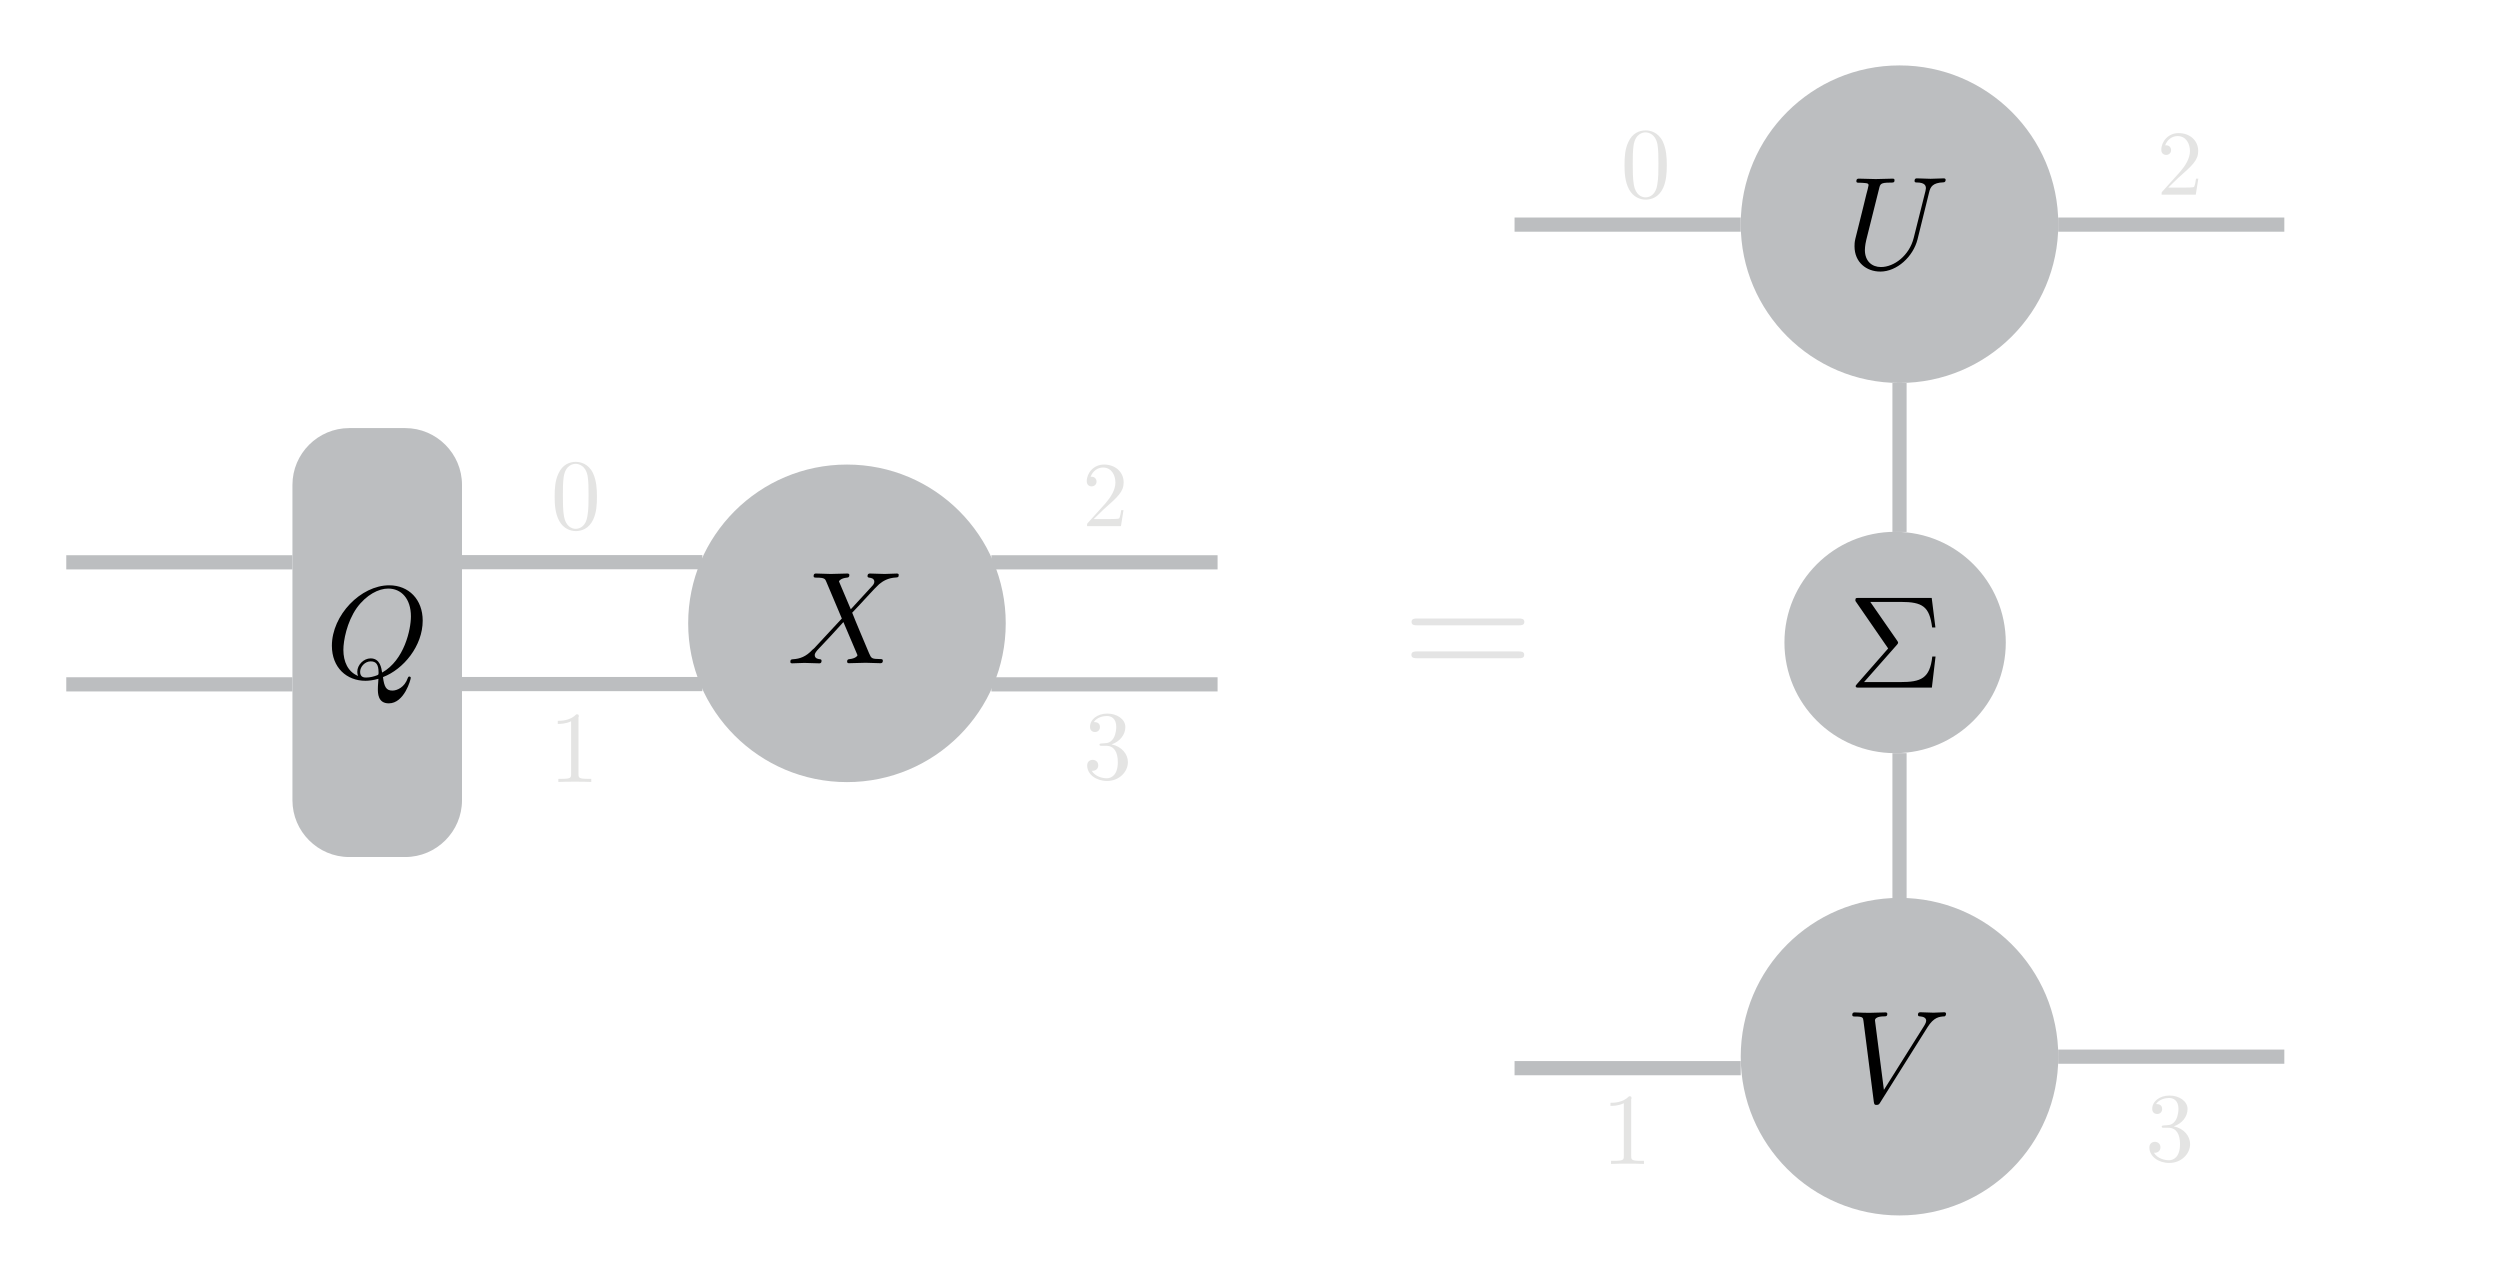 <?xml version="1.0" encoding="utf-8"?>
<!-- Generator: Adobe Illustrator 27.9.6, SVG Export Plug-In . SVG Version: 9.03 Build 54986)  -->
<svg version="1.1" id="Layer_1" xmlns="http://www.w3.org/2000/svg" xmlns:xlink="http://www.w3.org/1999/xlink" x="0px" y="0px"
	 viewBox="0 0 176.19 90.35" style="enable-background:new 0 0 176.19 90.35;" xml:space="preserve">
<style type="text/css">
	.st0{fill:none;stroke:#BCBEC0;stroke-miterlimit:10;}
	.st1{fill:#BCBEC0;}
	.st2{fill:none;}
	.st3{clip-path:url(#SVGID_00000165928501501037704410000014817299831636057738_);fill:none;}
	.st4{clip-path:url(#SVGID_00000155139158987606451120000005278437504085892770_);}
	.st5{clip-path:url(#SVGID_00000076601648707087821430000010286373433349861014_);fill:none;}
	.st6{clip-path:url(#SVGID_00000123431421346238820460000000844273818982290070_);}
	.st7{clip-path:url(#SVGID_00000046322220688531954520000003847361075281578894_);fill:none;}
	.st8{clip-path:url(#SVGID_00000178201959041058207220000018315959159791818428_);}
	.st9{fill:none;stroke:#000000;stroke-width:1.000000e-06;stroke-miterlimit:10;stroke-opacity:0;}
	.st10{clip-path:url(#SVGID_00000078754763002459716450000008176337125566334649_);fill:none;}
	.st11{clip-path:url(#SVGID_00000016038039239079236060000013453872110506187913_);}
	.st12{clip-path:url(#SVGID_00000038377953265794213230000005599651671638813076_);fill:none;}
	.st13{clip-path:url(#SVGID_00000018236222807693912350000004398310084250755979_);}
	
		.st14{clip-path:url(#SVGID_00000132088480388515444420000008008062218578910598_);fill:none;stroke:#000000;stroke-width:1.000000e-06;stroke-miterlimit:10;stroke-opacity:0;}
	.st15{clip-path:url(#SVGID_00000171697165069212689260000013813949493563862940_);fill:none;}
	
		.st16{clip-path:url(#SVGID_00000116222086879052620950000012179729492577757577_);fill:none;stroke:#000000;stroke-width:1.000000e-06;stroke-miterlimit:10;stroke-opacity:0;}
	.st17{clip-path:url(#SVGID_00000071540479866679442580000002918178471782490287_);fill:none;}
	
		.st18{clip-path:url(#SVGID_00000095331327969818289930000012210683348411035830_);fill:none;stroke:#000000;stroke-width:1.000000e-06;stroke-miterlimit:10;stroke-opacity:0;}
	
		.st19{clip-path:url(#SVGID_00000046338290220013430180000014195571215884278952_);fill:none;stroke:#000000;stroke-width:1.000000e-06;stroke-miterlimit:10;stroke-opacity:0;}
	
		.st20{clip-path:url(#SVGID_00000160882672680784204660000015836569294425902492_);fill:none;stroke:#000000;stroke-width:1.000000e-06;stroke-miterlimit:10;stroke-opacity:0;}
	.st21{clip-path:url(#SVGID_00000174579994711818996750000007374957273590455973_);fill:#E4E4E3;}
	
		.st22{clip-path:url(#SVGID_00000084498221797416471290000005152612766706523034_);fill:none;stroke:#000000;stroke-width:1.000000e-06;stroke-miterlimit:10;stroke-opacity:0;}
	.st23{clip-path:url(#SVGID_00000088818182704331867350000007812893660309678472_);fill:#E4E4E3;}
	
		.st24{clip-path:url(#SVGID_00000169549538108351367050000009814826892721549460_);fill:none;stroke:#000000;stroke-width:1.000000e-06;stroke-miterlimit:10;stroke-opacity:0;}
	.st25{clip-path:url(#SVGID_00000134240485457378255730000008017590408877609097_);fill:#E4E4E3;}
	.st26{clip-path:url(#SVGID_00000106126735928550979990000011129455979307371192_);fill:#E4E4E3;}
	
		.st27{clip-path:url(#SVGID_00000183245961533532420800000013172578646124279969_);fill:none;stroke:#000000;stroke-width:1.000000e-06;stroke-miterlimit:10;stroke-opacity:0;}
	.st28{clip-path:url(#SVGID_00000101809907944295649340000010382750907884294066_);fill:#E4E4E3;}
	
		.st29{clip-path:url(#SVGID_00000150785082932217776620000015861566644874262970_);fill:none;stroke:#000000;stroke-width:1.000000e-06;stroke-miterlimit:10;stroke-opacity:0;}
	.st30{clip-path:url(#SVGID_00000031928535351864742120000006443038521358577852_);fill:#E4E4E3;}
	.st31{clip-path:url(#SVGID_00000096769431531015571610000004139460739392631724_);fill:#E4E4E3;}
	.st32{clip-path:url(#SVGID_00000064342520705729915410000002677523334493350022_);fill:#E4E4E3;}
	.st33{opacity:0;fill:none;stroke:#000000;stroke-width:1.000000e-06;stroke-miterlimit:10;}
	
		.st34{opacity:0;clip-path:url(#SVGID_00000072996778930487013570000000424138247594431364_);fill:none;stroke:#000000;stroke-width:1.000000e-06;stroke-miterlimit:10;}
	.st35{clip-path:url(#SVGID_00000072996778930487013570000000424138247594431364_);fill:#E4E4E4;}
</style>
<line class="st0" x1="49.5" y1="39.62" x2="32.56" y2="39.62"/>
<g>
	<circle class="st1" cx="59.69" cy="43.93" r="11.19"/>
</g>
<g>
	<path class="st1" d="M32.56,56.4c0,2.2-1.8,4-4,4h-3.95c-2.2,0-4-1.8-4-4V34.17c0-2.2,1.8-4,4-4h3.95c2.2,0,4,1.8,4,4V56.4z"/>
</g>
<line class="st0" x1="49.5" y1="48.21" x2="32.56" y2="48.21"/>
<line class="st0" x1="85.81" y1="39.63" x2="69.87" y2="39.63"/>
<line class="st0" x1="85.81" y1="48.23" x2="69.87" y2="48.23"/>
<polygon class="st2" points="56.91,42.11 56.91,42.11 56.91,42.11 56.91,42.11 56.91,42.11 56.91,42.11 56.91,42.11 56.91,42.11 
	56.91,42.11 56.91,42.11 56.91,42.11 56.91,42.11 56.91,42.11 56.91,42.11 56.91,42.11 56.91,42.11 56.91,42.11 56.91,42.11 
	56.91,42.11 56.91,42.11 56.91,42.11 56.91,42.11 56.91,42.11 56.91,42.11 56.91,42.11 56.91,42.11 56.91,42.11 56.91,42.11 
	56.91,42.11 56.91,42.11 56.91,42.11 56.91,42.11 56.91,42.11 56.91,42.11 56.91,42.11 56.91,42.11 56.91,42.11 56.91,42.11 
	56.91,42.11 56.91,42.11 56.91,42.11 56.91,42.11 56.91,42.11 56.91,42.11 56.91,42.11 56.91,42.11 56.91,42.11 56.91,42.11 
	56.91,42.11 56.91,42.11 56.91,42.11 56.91,42.11 56.91,42.11 56.91,42.11 56.91,42.11 56.91,42.11 56.91,42.11 56.91,42.11 
	56.91,42.11 56.91,42.11 56.91,42.11 56.91,42.11 56.91,42.11 56.91,42.11 56.91,42.11 56.91,42.11 56.91,42.11 56.91,42.11 
	56.91,42.11 56.91,42.11 56.91,42.11 56.91,42.11 56.91,42.11 56.91,42.11 56.91,42.11 56.91,42.11 56.91,42.11 56.91,42.11 
	56.91,42.11 56.91,42.11 56.91,42.11 56.91,42.11 56.91,42.11 56.91,42.11 "/>
<polygon class="st2" points="157.79,49.98 157.79,49.98 157.79,49.98 157.79,49.98 157.79,49.98 157.79,49.98 157.79,49.98 
	157.79,49.98 157.79,49.98 157.79,49.98 157.79,49.98 157.79,49.98 157.79,49.98 157.79,49.98 157.79,49.98 157.79,49.98 
	157.79,49.98 157.79,49.98 157.79,49.98 157.79,49.98 157.79,49.98 157.79,49.98 157.79,49.98 157.79,49.98 157.79,49.98 
	157.79,49.98 157.79,49.98 157.79,49.98 157.79,49.98 157.79,49.98 157.79,49.98 157.79,49.98 157.79,49.98 157.79,49.98 
	157.79,49.98 157.79,49.98 157.79,49.98 157.79,49.98 157.79,49.98 157.79,49.98 157.79,49.98 157.79,49.98 157.79,49.98 
	157.79,49.98 157.79,49.98 157.79,49.98 157.79,49.98 157.79,49.98 157.79,49.98 157.79,49.98 157.79,49.98 157.79,49.98 
	157.79,49.98 157.79,49.98 157.79,49.98 157.79,49.98 157.79,49.98 157.79,49.98 157.79,49.98 157.79,49.98 157.79,49.98 
	157.79,49.98 157.79,49.98 157.79,49.98 157.79,49.98 157.79,49.98 157.79,49.98 157.79,49.98 157.79,49.98 157.79,49.98 
	157.79,49.98 157.79,49.98 157.79,49.98 157.79,49.98 157.79,49.98 157.79,49.98 157.79,49.98 157.79,49.98 157.79,49.98 
	157.79,49.98 157.79,49.98 157.79,49.98 157.79,49.98 157.79,49.98 "/>
<polygon class="st2" points="59.38,43.75 59.38,43.75 59.38,43.75 59.38,43.75 59.38,43.75 59.38,43.75 59.38,43.75 59.38,43.75 
	59.38,43.75 59.38,43.75 59.38,43.75 59.38,43.75 59.38,43.75 59.38,43.75 59.38,43.75 59.38,43.75 59.38,43.75 59.38,43.75 
	59.38,43.75 59.38,43.75 59.38,43.75 59.38,43.75 59.38,43.75 59.38,43.75 59.38,43.75 59.38,43.75 59.38,43.75 59.38,43.75 
	59.38,43.75 59.38,43.75 59.38,43.75 59.38,43.75 59.38,43.75 59.38,43.75 59.38,43.75 59.38,43.75 59.38,43.75 59.38,43.75 
	59.38,43.75 59.38,43.75 59.38,43.75 59.38,43.75 59.38,43.75 59.38,43.75 59.38,43.75 59.38,43.75 59.38,43.75 59.38,43.75 
	59.38,43.75 59.38,43.75 59.38,43.75 59.38,43.75 59.38,43.75 59.38,43.75 59.38,43.75 59.38,43.75 59.38,43.75 59.38,43.75 
	59.38,43.75 59.38,43.75 59.38,43.75 59.38,43.75 59.38,43.75 59.38,43.75 59.38,43.75 59.38,43.75 59.38,43.75 59.38,43.75 
	59.38,43.75 59.38,43.75 59.38,43.75 59.38,43.75 59.38,43.75 59.38,43.75 59.38,43.75 59.38,43.75 59.38,43.75 59.38,43.75 
	59.38,43.75 59.38,43.75 59.38,43.75 59.38,43.75 59.38,43.75 59.38,43.75 "/>
<g>
	<g>
		<defs>
			<rect id="SVGID_1_" x="55.4" y="40.27" width="7.97" height="6.64"/>
		</defs>
		<clipPath id="SVGID_00000036243949904274062910000011066272134621100938_">
			<use xlink:href="#SVGID_1_"  style="overflow:visible;"/>
		</clipPath>
		<path style="clip-path:url(#SVGID_00000036243949904274062910000011066272134621100938_);fill:none;" d="M59.38,43.59L59.38,43.59
			z"/>
	</g>
	<g>
		<defs>
			<rect id="SVGID_00000150099236729517427080000000177308238288852144_" x="55.4" y="40.27" width="7.97" height="6.64"/>
		</defs>
		<clipPath id="SVGID_00000059276530591842558830000012902957265176587702_">
			<use xlink:href="#SVGID_00000150099236729517427080000000177308238288852144_"  style="overflow:visible;"/>
		</clipPath>
		<path style="clip-path:url(#SVGID_00000059276530591842558830000012902957265176587702_);" d="M59.96,42.94l-0.78-1.84
			c-0.03-0.07-0.05-0.11-0.05-0.12c0-0.06,0.16-0.23,0.55-0.27c0.09-0.01,0.18-0.02,0.18-0.18c0-0.11-0.11-0.11-0.14-0.11
			c-0.38,0-0.78,0.03-1.17,0.03c-0.23,0-0.81-0.03-1.04-0.03c-0.06,0-0.17,0-0.17,0.19c0,0.1,0.09,0.1,0.21,0.1
			c0.56,0,0.61,0.09,0.69,0.3l1.09,2.58l-1.95,2.1l-0.12,0.1c-0.45,0.49-0.89,0.64-1.36,0.67c-0.12,0.01-0.2,0.01-0.2,0.19
			c0,0.01,0,0.1,0.12,0.1c0.28,0,0.58-0.03,0.87-0.03c0.34,0,0.7,0.03,1.04,0.03c0.06,0,0.17,0,0.17-0.19c0-0.09-0.09-0.1-0.11-0.1
			c-0.08-0.01-0.37-0.03-0.37-0.29c0-0.15,0.14-0.3,0.25-0.42l0.94-1l0.83-0.91l0.94,2.21c0.04,0.1,0.05,0.11,0.05,0.13
			c0,0.07-0.18,0.23-0.54,0.27c-0.1,0.01-0.19,0.02-0.19,0.18c0,0.11,0.1,0.11,0.14,0.11c0.26,0,0.91-0.03,1.17-0.03
			c0.23,0,0.8,0.03,1.03,0.03c0.06,0,0.18,0,0.18-0.18c0-0.11-0.09-0.11-0.17-0.11c-0.62-0.01-0.64-0.04-0.8-0.41
			c-0.36-0.86-0.98-2.31-1.19-2.86c0.63-0.65,1.6-1.75,1.9-2.01c0.27-0.22,0.62-0.44,1.18-0.47c0.12-0.01,0.2-0.01,0.2-0.18
			c0-0.01,0-0.1-0.12-0.1c-0.28,0-0.58,0.03-0.87,0.03c-0.34,0-0.69-0.03-1.03-0.03c-0.06,0-0.18,0-0.18,0.19
			c0,0.06,0.05,0.09,0.11,0.1c0.08,0.01,0.37,0.03,0.37,0.29c0,0.13-0.1,0.25-0.18,0.33L59.96,42.94"/>
	</g>
</g>
<line class="st0" x1="20.61" y1="39.63" x2="4.67" y2="39.63"/>
<line class="st0" x1="20.61" y1="48.23" x2="4.67" y2="48.23"/>
<polygon class="st2" points="27.72,46.77 27.72,46.77 27.72,46.77 27.72,46.77 27.72,46.77 27.72,46.77 27.72,46.77 27.72,46.77 
	27.72,46.77 27.72,46.77 27.72,46.77 27.72,46.77 27.72,46.77 27.72,46.77 27.72,46.77 27.72,46.77 27.72,46.77 27.72,46.77 
	27.72,46.77 27.72,46.77 27.72,46.77 27.72,46.77 27.72,46.77 27.72,46.77 27.72,46.77 27.72,46.77 27.72,46.77 27.72,46.77 
	27.72,46.77 27.72,46.77 27.72,46.77 27.72,46.77 27.72,46.77 27.72,46.77 27.72,46.77 27.72,46.77 27.72,46.77 27.72,46.77 
	27.72,46.77 27.72,46.77 27.72,46.77 27.72,46.77 27.72,46.77 27.72,46.77 27.72,46.77 27.72,46.77 27.72,46.77 27.72,46.77 
	27.72,46.77 27.72,46.77 27.72,46.77 27.72,46.77 27.72,46.77 27.72,46.77 27.72,46.77 27.72,46.77 27.72,46.77 27.72,46.77 
	27.72,46.77 27.72,46.77 27.72,46.77 27.72,46.77 27.72,46.77 27.72,46.77 27.72,46.77 27.72,46.77 27.72,46.77 27.72,46.77 
	27.72,46.77 27.72,46.77 27.72,46.77 27.72,46.77 27.72,46.77 27.72,46.77 27.72,46.77 27.72,46.77 27.72,46.77 27.72,46.77 
	27.72,46.77 27.72,46.77 27.72,46.77 27.72,46.77 27.72,46.77 27.72,46.77 "/>
<g>
	<g>
		<defs>
			<rect id="SVGID_00000129192890192118043240000014633164846798050944_" x="23.23" y="40.97" width="6.64" height="8.63"/>
		</defs>
		<clipPath id="SVGID_00000047018929781540298310000009965115745354940337_">
			<use xlink:href="#SVGID_00000129192890192118043240000014633164846798050944_"  style="overflow:visible;"/>
		</clipPath>
		<path style="clip-path:url(#SVGID_00000047018929781540298310000009965115745354940337_);fill:none;" d="M26.55,45.28L26.55,45.28
			z"/>
	</g>
	<g>
		<defs>
			<rect id="SVGID_00000116223825262014346660000008217299297988552845_" x="23.23" y="40.97" width="6.64" height="8.63"/>
		</defs>
		<clipPath id="SVGID_00000148660314945795957970000003036216747367690398_">
			<use xlink:href="#SVGID_00000116223825262014346660000008217299297988552845_"  style="overflow:visible;"/>
		</clipPath>
		<path style="clip-path:url(#SVGID_00000148660314945795957970000003036216747367690398_);" d="M25.81,47.75
			c-0.13,0-0.43,0-0.43-0.4c0-0.37,0.35-0.74,0.74-0.74s0.56,0.22,0.56,0.79c0,0.14-0.01,0.15-0.1,0.19
			C26.35,47.68,26.07,47.75,25.81,47.75 M25.24,47.64c-0.72-0.29-1.04-1.01-1.04-1.84c0-0.64,0.24-1.95,0.94-2.95
			c0.68-0.94,1.55-1.37,2.22-1.37c0.93,0,1.6,0.72,1.6,1.96c0,0.93-0.47,3.09-2.03,3.96c-0.05-0.32-0.14-1-0.81-1
			c-0.49,0-0.94,0.46-0.94,0.94C25.18,47.53,25.24,47.64,25.24,47.64z M26.99,47.72c1.44-0.55,2.8-2.19,2.8-3.98
			c0-1.49-0.98-2.49-2.36-2.49c-2,0-4.04,2.1-4.04,4.26c0,1.54,1.04,2.47,2.37,2.47c0.23,0,0.55-0.04,0.91-0.14
			c-0.04,0.57-0.04,0.59-0.04,0.71c0,0.3,0,1.02,0.77,1.02c1.1,0,1.55-1.69,1.55-1.8c0-0.06-0.06-0.09-0.1-0.09
			c-0.07,0-0.09,0.05-0.11,0.1c-0.22,0.66-0.76,0.89-1.08,0.89C27.22,48.67,27.08,48.42,26.99,47.72z"/>
	</g>
</g>
<polygon class="st2" points="97.51,51.84 97.51,51.84 97.51,51.84 97.51,51.84 97.51,51.84 97.51,51.84 97.51,51.84 97.51,51.84 
	97.51,51.84 97.51,51.84 97.51,51.84 97.51,51.84 97.51,51.84 97.51,51.84 97.51,51.84 97.51,51.84 97.51,51.84 97.51,51.84 
	97.51,51.84 97.51,51.84 97.51,51.84 97.51,51.84 97.51,51.84 97.51,51.84 97.51,51.84 97.51,51.84 97.51,51.84 97.51,51.84 
	97.51,51.84 97.51,51.84 97.51,51.84 97.51,51.84 97.51,51.84 97.51,51.84 97.51,51.84 97.51,51.84 97.51,51.84 97.51,51.84 
	97.51,51.84 97.51,51.84 97.51,51.84 97.51,51.84 97.51,51.84 97.51,51.84 97.51,51.84 97.51,51.84 97.51,51.84 97.51,51.84 
	97.51,51.84 97.51,51.84 97.51,51.84 97.51,51.84 97.51,51.84 97.51,51.84 97.51,51.84 97.51,51.84 97.51,51.84 97.51,51.84 
	97.51,51.84 97.51,51.84 97.51,51.84 97.51,51.84 97.51,51.84 97.51,51.84 97.51,51.84 97.51,51.84 97.51,51.84 97.51,51.84 
	97.51,51.84 97.51,51.84 97.51,51.84 97.51,51.84 97.51,51.84 97.51,51.84 97.51,51.84 97.51,51.84 97.51,51.84 97.51,51.84 
	97.51,51.84 97.51,51.84 97.51,51.84 97.51,51.84 97.51,51.84 97.51,51.84 97.51,51.84 "/>
<g>
	<circle class="st1" cx="133.87" cy="74.47" r="11.19"/>
</g>
<line class="st0" x1="160.99" y1="15.83" x2="145.05" y2="15.83"/>
<line class="st0" x1="160.99" y1="74.47" x2="145.05" y2="74.47"/>
<polygon class="st2" points="131.09,43.66 131.09,43.66 131.09,43.66 131.09,43.66 131.09,43.66 131.09,43.66 131.09,43.66 
	131.09,43.66 131.09,43.66 131.09,43.66 131.09,43.66 131.09,43.66 131.09,43.66 131.09,43.66 131.09,43.66 131.09,43.66 
	131.09,43.66 131.09,43.66 131.09,43.66 131.09,43.66 131.09,43.66 131.09,43.66 131.09,43.66 131.09,43.66 131.09,43.66 
	131.09,43.66 131.09,43.66 131.09,43.66 131.09,43.66 131.09,43.66 131.09,43.66 131.09,43.66 131.09,43.66 131.09,43.66 
	131.09,43.66 131.09,43.66 131.09,43.66 131.09,43.66 131.09,43.66 131.09,43.66 131.09,43.66 131.09,43.66 131.09,43.66 
	131.09,43.66 131.09,43.66 131.09,43.66 131.09,43.66 131.09,43.66 131.09,43.66 131.09,43.66 131.09,43.66 131.09,43.66 
	131.09,43.66 131.09,43.66 131.09,43.66 131.09,43.66 131.09,43.66 131.09,43.66 131.09,43.66 131.09,43.66 131.09,43.66 
	131.09,43.66 131.09,43.66 131.09,43.66 131.09,43.66 131.09,43.66 131.09,43.66 131.09,43.66 131.09,43.66 131.09,43.66 
	131.09,43.66 131.09,43.66 131.09,43.66 131.09,43.66 131.09,43.66 131.09,43.66 131.09,43.66 131.09,43.66 131.09,43.66 
	131.09,43.66 131.09,43.66 131.09,43.66 131.09,43.66 131.09,43.66 "/>
<polygon class="st2" points="133.56,45.3 133.56,45.3 133.56,45.3 133.56,45.3 133.56,45.3 133.56,45.3 133.56,45.3 133.56,45.3 
	133.56,45.3 133.56,45.3 133.56,45.3 133.56,45.3 133.56,45.3 133.56,45.3 133.56,45.3 133.56,45.3 133.56,45.3 133.56,45.3 
	133.56,45.3 133.56,45.3 133.56,45.3 133.56,45.3 133.56,45.3 133.56,45.3 133.56,45.3 133.56,45.3 133.56,45.3 133.56,45.3 
	133.56,45.3 133.56,45.3 133.56,45.3 133.56,45.3 133.56,45.3 133.56,45.3 133.56,45.3 133.56,45.3 133.56,45.3 133.56,45.3 
	133.56,45.3 133.56,45.3 133.56,45.3 133.56,45.3 133.56,45.3 133.56,45.3 133.56,45.3 133.56,45.3 133.56,45.3 133.56,45.3 
	133.56,45.3 133.56,45.3 133.56,45.3 133.56,45.3 133.56,45.3 133.56,45.3 133.56,45.3 133.56,45.3 133.56,45.3 133.56,45.3 
	133.56,45.3 133.56,45.3 133.56,45.3 133.56,45.3 133.56,45.3 133.56,45.3 133.56,45.3 133.56,45.3 133.56,45.3 133.56,45.3 
	133.56,45.3 133.56,45.3 133.56,45.3 133.56,45.3 133.56,45.3 133.56,45.3 133.56,45.3 133.56,45.3 133.56,45.3 133.56,45.3 
	133.56,45.3 133.56,45.3 133.56,45.3 133.56,45.3 133.56,45.3 133.56,45.3 "/>
<g>
	<circle class="st1" cx="133.87" cy="15.8" r="11.19"/>
</g>
<g>
	<circle class="st1" cx="133.56" cy="45.28" r="7.8"/>
</g>
<polygon class="st2" points="133.56,15.83 133.56,15.83 133.56,15.83 133.56,15.83 133.56,15.83 133.56,15.83 133.56,15.83 
	133.56,15.83 133.56,15.83 133.56,15.83 133.56,15.83 133.56,15.83 133.56,15.83 133.56,15.83 133.56,15.83 133.56,15.83 
	133.56,15.83 133.56,15.83 133.56,15.83 133.56,15.83 133.56,15.83 133.56,15.83 133.56,15.83 133.56,15.83 133.56,15.83 
	133.56,15.83 133.56,15.83 133.56,15.83 133.56,15.83 133.56,15.83 133.56,15.83 133.56,15.83 133.56,15.83 133.56,15.83 
	133.56,15.83 133.56,15.83 133.56,15.83 133.56,15.83 133.56,15.83 133.56,15.83 133.56,15.83 133.56,15.83 133.56,15.83 
	133.56,15.83 133.56,15.83 133.56,15.83 133.56,15.83 133.56,15.83 133.56,15.83 133.56,15.83 133.56,15.83 133.56,15.83 
	133.56,15.83 133.56,15.83 133.56,15.83 133.56,15.83 133.56,15.83 133.56,15.83 133.56,15.83 133.56,15.83 133.56,15.83 
	133.56,15.83 133.56,15.83 133.56,15.83 133.56,15.83 133.56,15.83 133.56,15.83 133.56,15.83 133.56,15.83 133.56,15.83 
	133.56,15.83 133.56,15.83 133.56,15.83 133.56,15.83 133.56,15.83 133.56,15.83 133.56,15.83 133.56,15.83 133.56,15.83 
	133.56,15.83 133.56,15.83 133.56,15.83 133.56,15.83 133.56,15.83 "/>
<g>
	<g>
		<defs>
			<rect id="SVGID_00000055682661915760825250000007748589605679235205_" x="130.38" y="12.48" width="6.97" height="6.64"/>
		</defs>
		<clipPath id="SVGID_00000032650938703579351080000009806220813428362115_">
			<use xlink:href="#SVGID_00000055682661915760825250000007748589605679235205_"  style="overflow:visible;"/>
		</clipPath>
		<path style="clip-path:url(#SVGID_00000032650938703579351080000009806220813428362115_);fill:none;" d="M133.87,15.8L133.87,15.8
			z"/>
	</g>
	<g>
		<defs>
			<rect id="SVGID_00000181809846127978123610000009222545269561198213_" x="130.38" y="12.48" width="6.97" height="6.64"/>
		</defs>
		<clipPath id="SVGID_00000100352185319484979850000007988309712992262034_">
			<use xlink:href="#SVGID_00000181809846127978123610000009222545269561198213_"  style="overflow:visible;"/>
		</clipPath>
		<path style="clip-path:url(#SVGID_00000100352185319484979850000007988309712992262034_);" d="M135.96,13.54
			c0.09-0.38,0.26-0.66,1-0.69c0.05,0,0.16-0.01,0.16-0.18c0-0.01,0-0.1-0.12-0.1c-0.31,0-0.63,0.03-0.94,0.03s-0.66-0.03-0.96-0.03
			c-0.06,0-0.17,0-0.17,0.19c0,0.1,0.09,0.1,0.17,0.1c0.53,0.01,0.63,0.2,0.63,0.41c0,0.03-0.02,0.17-0.03,0.19l-0.83,3.31
			c-0.31,1.24-1.38,2.05-2.31,2.05c-0.63,0-1.13-0.41-1.13-1.2c0-0.02,0-0.31,0.1-0.72l0.9-3.6c0.08-0.33,0.1-0.43,0.78-0.43
			c0.24,0,0.31,0,0.31-0.18c0-0.1-0.1-0.1-0.13-0.1c-0.26,0-0.93,0.03-1.19,0.03c-0.27,0-0.93-0.03-1.19-0.03
			c-0.07,0-0.18,0-0.18,0.19c0,0.1,0.08,0.1,0.26,0.1c0.02,0,0.19,0,0.35,0.02c0.17,0.02,0.25,0.03,0.25,0.15
			c0,0.06-0.1,0.44-0.16,0.66l-0.2,0.82c-0.08,0.36-0.53,2.11-0.57,2.29c-0.06,0.26-0.06,0.4-0.06,0.54c0,1.13,0.84,1.78,1.82,1.78
			c1.17,0,2.31-1.05,2.62-2.27L135.96,13.54"/>
	</g>
</g>
<polygon class="st9" points="458.52,55.56 458.52,55.56 458.52,55.56 458.52,55.56 458.52,55.56 458.52,55.56 458.52,55.56 
	458.52,55.56 458.52,55.56 458.52,55.56 458.52,55.56 458.52,55.56 458.52,55.56 458.52,55.56 458.52,55.56 458.52,55.56 
	458.52,55.56 458.52,55.56 458.52,55.56 458.52,55.56 458.52,55.56 458.52,55.56 458.52,55.56 458.52,55.56 458.52,55.56 
	458.52,55.56 458.52,55.56 458.52,55.56 458.52,55.56 458.52,55.56 458.52,55.56 458.52,55.56 458.52,55.56 458.52,55.56 
	458.52,55.56 458.52,55.56 458.52,55.56 458.52,55.56 458.52,55.56 458.52,55.56 458.52,55.56 458.52,55.56 458.52,55.56 
	458.52,55.56 458.52,55.56 458.52,55.56 458.52,55.56 458.52,55.56 458.52,55.56 458.52,55.56 458.52,55.56 458.52,55.56 
	458.52,55.56 458.52,55.56 458.52,55.56 458.52,55.56 458.52,55.56 458.52,55.56 458.52,55.56 458.52,55.56 458.52,55.56 
	458.52,55.56 458.52,55.56 458.52,55.56 458.52,55.56 458.52,55.56 458.52,55.56 458.52,55.56 458.52,55.56 458.52,55.56 
	458.52,55.56 458.52,55.56 458.52,55.56 458.52,55.56 458.52,55.56 458.52,55.56 458.52,55.56 458.52,55.56 458.52,55.56 
	458.52,55.56 458.52,55.56 458.52,55.56 458.52,55.56 458.52,55.56 458.52,55.56 "/>
<g>
	<g>
		<defs>
			<rect id="SVGID_00000039853068176140798320000018361128375280346522_" x="130.57" y="41.98" width="5.98" height="6.64"/>
		</defs>
		<clipPath id="SVGID_00000043414742468540412550000001471338145071004827_">
			<use xlink:href="#SVGID_00000039853068176140798320000018361128375280346522_"  style="overflow:visible;"/>
		</clipPath>
		<path style="clip-path:url(#SVGID_00000043414742468540412550000001471338145071004827_);fill:none;" d="M133.56,45.3L133.56,45.3
			z"/>
	</g>
	<g>
		<defs>
			<rect id="SVGID_00000008134847018986005990000010155024282181460392_" x="130.57" y="41.98" width="5.98" height="6.64"/>
		</defs>
		<clipPath id="SVGID_00000040557601465963709410000007138749540500117433_">
			<use xlink:href="#SVGID_00000008134847018986005990000010155024282181460392_"  style="overflow:visible;"/>
		</clipPath>
		<path style="clip-path:url(#SVGID_00000040557601465963709410000007138749540500117433_);" d="M133.69,45.44
			c0.08-0.09,0.08-0.13,0.08-0.15c0-0.05-0.04-0.09-0.06-0.13l-1.9-2.74h2.14c1.56,0,2.03,0.33,2.22,1.8h0.23l-0.26-2.08H131
			c-0.22,0-0.24,0-0.24,0.21l2.31,3.35l-2.2,2.51c-0.09,0.1-0.09,0.12-0.09,0.15c0,0.1,0.09,0.1,0.23,0.1h5.14l0.26-2.19h-0.23
			c-0.17,1.55-0.8,1.8-2.25,1.8h-2.56L133.69,45.44"/>
	</g>
</g>
<polygon class="st2" points="133.4,75.28 133.4,75.28 133.4,75.28 133.4,75.28 133.4,75.28 133.4,75.28 133.4,75.28 133.4,75.28 
	133.4,75.28 133.4,75.28 133.4,75.28 133.4,75.28 133.4,75.28 133.4,75.28 133.4,75.28 133.4,75.28 133.4,75.28 133.4,75.28 
	133.4,75.28 133.4,75.28 133.4,75.28 133.4,75.28 133.4,75.28 133.4,75.28 133.4,75.28 133.4,75.28 133.4,75.28 133.4,75.28 
	133.4,75.28 133.4,75.28 133.4,75.28 133.4,75.28 133.4,75.28 133.4,75.28 133.4,75.28 133.4,75.28 133.4,75.28 133.4,75.28 
	133.4,75.28 133.4,75.28 133.4,75.28 133.4,75.28 133.4,75.28 133.4,75.28 133.4,75.28 133.4,75.28 133.4,75.28 133.4,75.28 
	133.4,75.28 133.4,75.28 133.4,75.28 133.4,75.28 133.4,75.28 133.4,75.28 133.4,75.28 133.4,75.28 133.4,75.28 133.4,75.28 
	133.4,75.28 133.4,75.28 133.4,75.28 133.4,75.28 133.4,75.28 133.4,75.28 133.4,75.28 133.4,75.28 133.4,75.28 133.4,75.28 
	133.4,75.28 133.4,75.28 133.4,75.28 133.4,75.28 133.4,75.28 133.4,75.28 133.4,75.28 133.4,75.28 133.4,75.28 133.4,75.28 
	133.4,75.28 133.4,75.28 133.4,75.28 133.4,75.28 133.4,75.28 133.4,75.28 "/>
<g>
	<g>
		<defs>
			<rect id="SVGID_00000098206645620268233040000015206508059404731009_" x="130.39" y="71.26" width="6.97" height="6.64"/>
		</defs>
		<clipPath id="SVGID_00000032641106376573490510000016037570549053746335_">
			<use xlink:href="#SVGID_00000098206645620268233040000015206508059404731009_"  style="overflow:visible;"/>
		</clipPath>
		<path style="clip-path:url(#SVGID_00000032641106376573490510000016037570549053746335_);fill:none;" d="M133.87,74.58
			L133.87,74.58z"/>
	</g>
	<g>
		<defs>
			<rect id="SVGID_00000121239030090456030930000001666456513240719283_" x="130.39" y="71.26" width="6.97" height="6.64"/>
		</defs>
		<clipPath id="SVGID_00000008834980032166802820000007613312968971270328_">
			<use xlink:href="#SVGID_00000121239030090456030930000001666456513240719283_"  style="overflow:visible;"/>
		</clipPath>
		<path style="clip-path:url(#SVGID_00000008834980032166802820000007613312968971270328_);" d="M135.84,72.4
			c0.45-0.72,0.84-0.75,1.19-0.77c0.11-0.01,0.12-0.17,0.12-0.18c0-0.07-0.05-0.11-0.12-0.11c-0.24,0-0.51,0.03-0.76,0.03
			c-0.31,0-0.62-0.03-0.92-0.03c-0.06,0-0.18,0-0.18,0.18c0,0.1,0.08,0.11,0.15,0.11c0.25,0.02,0.43,0.11,0.43,0.31
			c0,0.14-0.14,0.34-0.14,0.35l-2.84,4.52l-0.63-4.9c0-0.16,0.21-0.28,0.64-0.28c0.13,0,0.23,0,0.23-0.18c0-0.08-0.07-0.1-0.13-0.1
			c-0.37,0-0.77,0.03-1.15,0.03c-0.17,0-0.34-0.01-0.51-0.01s-0.34-0.02-0.5-0.02c-0.06,0-0.18,0-0.18,0.18
			c0,0.11,0.08,0.11,0.23,0.11c0.52,0,0.53,0.08,0.56,0.31l0.73,5.71c0.03,0.19,0.06,0.21,0.19,0.21c0.15,0,0.19-0.05,0.26-0.17
			L135.84,72.4"/>
	</g>
</g>
<line class="st0" x1="133.87" y1="37.49" x2="133.87" y2="26.99"/>
<line class="st0" x1="133.87" y1="63.58" x2="133.87" y2="53.08"/>
<line class="st0" x1="122.68" y1="15.83" x2="106.74" y2="15.83"/>
<line class="st0" x1="122.68" y1="75.28" x2="106.74" y2="75.28"/>
<polygon class="st9" points="673.29,-15.21 673.29,-15.21 673.29,-15.21 673.29,-15.21 673.29,-15.21 673.29,-15.21 673.29,-15.21 
	673.29,-15.21 673.29,-15.21 673.29,-15.21 673.29,-15.21 673.29,-15.21 673.29,-15.21 673.29,-15.21 673.29,-15.21 673.29,-15.21 
	673.29,-15.21 673.29,-15.21 673.29,-15.21 673.29,-15.21 673.29,-15.21 673.29,-15.21 673.29,-15.21 673.29,-15.21 673.29,-15.21 
	673.29,-15.21 673.29,-15.21 673.29,-15.21 673.29,-15.21 673.29,-15.21 673.29,-15.21 673.29,-15.21 673.29,-15.21 673.29,-15.21 
	673.29,-15.21 673.29,-15.21 673.29,-15.21 673.29,-15.21 673.29,-15.21 673.29,-15.21 673.29,-15.21 673.29,-15.21 673.29,-15.21 
	673.29,-15.21 673.29,-15.21 673.29,-15.21 673.29,-15.21 673.29,-15.21 673.29,-15.21 673.29,-15.21 673.29,-15.21 673.29,-15.21 
	673.29,-15.21 673.29,-15.21 673.29,-15.21 673.29,-15.21 673.29,-15.21 673.29,-15.21 673.29,-15.21 673.29,-15.21 673.29,-15.21 
	673.29,-15.21 673.29,-15.21 673.29,-15.21 673.29,-15.21 673.29,-15.21 673.29,-15.21 673.29,-15.21 673.29,-15.21 673.29,-15.21 
	673.29,-15.21 673.29,-15.21 673.29,-15.21 673.29,-15.21 673.29,-15.21 673.29,-15.21 673.29,-15.21 673.29,-15.21 673.29,-15.21 
	673.29,-15.21 673.29,-15.21 673.29,-15.21 673.29,-15.21 673.29,-15.21 "/>
<g>
	<g>
		<defs>
			<rect id="SVGID_00000094610109585694782310000004468900432858535342_" x="667.19" y="-26.59" width="13" height="21"/>
		</defs>
		<clipPath id="SVGID_00000103267488600528562130000014684445528809729191_">
			<use xlink:href="#SVGID_00000094610109585694782310000004468900432858535342_"  style="overflow:visible;"/>
		</clipPath>
		
			<path style="clip-path:url(#SVGID_00000103267488600528562130000014684445528809729191_);fill:none;stroke:#000000;stroke-width:1.000000e-06;stroke-miterlimit:10;stroke-opacity:0;" d="
			M673.69-16.09L673.69-16.09z"/>
	</g>
</g>
<polygon class="st2" points="68.94,61.78 68.94,61.78 68.94,61.78 68.94,61.78 68.94,61.78 68.94,61.78 68.94,61.78 68.94,61.78 
	68.94,61.78 68.94,61.78 68.94,61.78 68.94,61.78 68.94,61.78 68.94,61.78 68.94,61.78 68.94,61.78 68.94,61.78 68.94,61.78 
	68.94,61.78 68.94,61.78 68.94,61.78 68.94,61.78 68.94,61.78 68.94,61.78 68.94,61.78 68.94,61.78 68.94,61.78 68.94,61.78 
	68.94,61.78 68.94,61.78 68.94,61.78 68.94,61.78 68.94,61.78 68.94,61.78 68.94,61.78 68.94,61.78 68.94,61.78 68.94,61.78 
	68.94,61.78 68.94,61.78 68.94,61.78 68.94,61.78 68.94,61.78 68.94,61.78 68.94,61.78 68.94,61.78 68.94,61.78 68.94,61.78 
	68.94,61.78 68.94,61.78 68.94,61.78 68.94,61.78 68.94,61.78 68.94,61.78 68.94,61.78 68.94,61.78 68.94,61.78 68.94,61.78 
	68.94,61.78 68.94,61.78 68.94,61.78 68.94,61.78 68.94,61.78 68.94,61.78 68.94,61.78 68.94,61.78 68.94,61.78 68.94,61.78 
	68.94,61.78 68.94,61.78 68.94,61.78 68.94,61.78 68.94,61.78 68.94,61.78 68.94,61.78 68.94,61.78 68.94,61.78 68.94,61.78 
	68.94,61.78 68.94,61.78 68.94,61.78 68.94,61.78 68.94,61.78 68.94,61.78 "/>
<g>
	<g>
		<defs>
			<rect id="SVGID_00000096048262393203077470000017899325098663153537_" x="67.77" y="59.25" width="2.99" height="4.98"/>
		</defs>
		<clipPath id="SVGID_00000147178269348424872600000003117732760328289978_">
			<use xlink:href="#SVGID_00000096048262393203077470000017899325098663153537_"  style="overflow:visible;"/>
		</clipPath>
		<path style="clip-path:url(#SVGID_00000147178269348424872600000003117732760328289978_);fill:none;" d="M69.27,61.75L69.27,61.75
			z"/>
	</g>
</g>
<polygon class="st9" points="489.51,-29.03 489.51,-29.04 489.51,-29.04 489.51,-29.04 489.51,-29.04 489.51,-29.04 489.51,-29.04 
	489.51,-29.04 489.51,-29.04 489.51,-29.04 489.51,-29.04 489.51,-29.04 489.51,-29.04 489.51,-29.04 489.51,-29.04 489.51,-29.04 
	489.51,-29.04 489.51,-29.04 489.51,-29.04 489.51,-29.04 489.51,-29.04 489.51,-29.04 489.51,-29.04 489.51,-29.04 489.51,-29.04 
	489.51,-29.04 489.51,-29.04 489.51,-29.04 489.51,-29.04 489.51,-29.04 489.51,-29.04 489.51,-29.04 489.51,-29.04 489.51,-29.04 
	489.51,-29.04 489.51,-29.04 489.51,-29.04 489.51,-29.04 489.51,-29.04 489.51,-29.04 489.51,-29.04 489.51,-29.04 489.51,-29.04 
	489.51,-29.04 489.51,-29.04 489.51,-29.04 489.51,-29.04 489.51,-29.04 489.51,-29.04 489.51,-29.04 489.51,-29.04 489.51,-29.04 
	489.51,-29.04 489.51,-29.04 489.51,-29.04 489.51,-29.04 489.51,-29.04 489.51,-29.04 489.51,-29.04 489.51,-29.04 489.51,-29.04 
	489.51,-29.04 489.51,-29.04 489.51,-29.04 489.51,-29.04 489.51,-29.04 489.51,-29.04 489.51,-29.04 489.51,-29.04 489.51,-29.04 
	489.51,-29.04 489.51,-29.04 489.51,-29.04 489.51,-29.04 489.51,-29.04 489.51,-29.04 489.51,-29.04 489.51,-29.04 489.51,-29.04 
	489.51,-29.04 489.51,-29.04 489.51,-29.04 489.51,-29.04 489.51,-29.04 489.51,-29.04 "/>
<g>
	<g>
		<defs>
			<rect id="SVGID_00000011733454149597361440000008381833862227734174_" x="484.6" y="-37.65" width="10" height="16"/>
		</defs>
		<clipPath id="SVGID_00000145046858159713567940000000943154909922290564_">
			<use xlink:href="#SVGID_00000011733454149597361440000008381833862227734174_"  style="overflow:visible;"/>
		</clipPath>
		
			<path style="clip-path:url(#SVGID_00000145046858159713567940000000943154909922290564_);fill:none;stroke:#000000;stroke-width:1.000000e-06;stroke-miterlimit:10;stroke-opacity:0;" d="
			M489.6-29.65L489.6-29.65z"/>
	</g>
</g>
<polygon class="st2" points="87.53,65.53 87.53,65.53 87.53,65.53 87.53,65.53 87.53,65.53 87.53,65.53 87.53,65.53 87.53,65.53 
	87.53,65.53 87.53,65.53 87.53,65.53 87.53,65.53 87.53,65.53 87.53,65.53 87.53,65.53 87.53,65.53 87.53,65.53 87.53,65.53 
	87.53,65.53 87.53,65.53 87.53,65.53 87.53,65.53 87.53,65.53 87.53,65.53 87.53,65.53 87.53,65.53 87.53,65.53 87.53,65.53 
	87.53,65.53 87.53,65.53 87.53,65.53 87.53,65.53 87.53,65.53 87.53,65.53 87.53,65.53 87.53,65.53 87.53,65.53 87.53,65.53 
	87.53,65.53 87.53,65.53 87.53,65.53 87.53,65.53 87.53,65.53 87.53,65.53 87.53,65.53 87.53,65.53 87.53,65.53 87.53,65.53 
	87.53,65.53 87.53,65.53 87.53,65.53 87.53,65.53 87.53,65.53 87.53,65.53 87.53,65.53 87.53,65.53 87.53,65.53 87.53,65.53 
	87.53,65.53 87.53,65.53 87.53,65.53 87.53,65.53 87.53,65.53 87.53,65.53 87.53,65.53 87.53,65.53 87.53,65.53 87.53,65.53 
	87.53,65.53 87.53,65.53 87.53,65.53 87.53,65.53 87.53,65.53 87.53,65.53 87.53,65.53 87.53,65.53 87.53,65.53 87.53,65.53 
	87.53,65.53 87.53,65.53 87.53,65.53 87.53,65.53 87.53,65.53 87.53,65.53 "/>
<polygon class="st2" points="84.21,80.33 84.21,80.33 84.21,80.33 84.21,80.33 84.21,80.33 84.21,80.33 84.21,80.33 84.21,80.33 
	84.21,80.33 84.21,80.33 84.21,80.33 84.21,80.33 84.21,80.33 84.21,80.33 84.21,80.33 84.21,80.33 84.21,80.33 84.21,80.33 
	84.21,80.33 84.21,80.33 84.21,80.33 84.21,80.33 84.21,80.33 84.21,80.33 84.21,80.33 84.21,80.33 84.21,80.33 84.21,80.33 
	84.21,80.33 84.21,80.33 84.21,80.33 84.21,80.33 84.21,80.33 84.21,80.33 84.21,80.33 84.21,80.33 84.21,80.33 84.21,80.33 
	84.21,80.33 84.21,80.33 84.21,80.33 84.21,80.33 84.21,80.33 84.21,80.33 84.21,80.33 84.21,80.33 84.21,80.33 84.21,80.33 
	84.21,80.33 84.21,80.33 84.21,80.33 84.21,80.33 84.21,80.33 84.21,80.33 84.21,80.33 84.21,80.33 84.21,80.33 84.21,80.33 
	84.21,80.33 84.21,80.33 84.21,80.33 84.21,80.33 84.21,80.33 84.21,80.33 84.21,80.33 84.21,80.33 84.21,80.33 84.21,80.33 
	84.21,80.33 84.21,80.33 84.21,80.33 84.21,80.33 84.21,80.33 84.21,80.33 84.21,80.33 84.21,80.33 84.21,80.33 84.21,80.33 
	84.21,80.33 84.21,80.33 84.21,80.33 84.21,80.33 84.21,80.33 84.21,80.33 "/>
<g>
	<g>
		<defs>
			<rect id="SVGID_00000040555718180344259260000008216402030000701337_" x="82.61" y="77.47" width="3.32" height="5.31"/>
		</defs>
		<clipPath id="SVGID_00000084491316749996473260000013330264291161162389_">
			<use xlink:href="#SVGID_00000040555718180344259260000008216402030000701337_"  style="overflow:visible;"/>
		</clipPath>
		<path style="clip-path:url(#SVGID_00000084491316749996473260000013330264291161162389_);fill:none;" d="M84.27,80.12L84.27,80.12
			z"/>
	</g>
</g>
<polygon class="st9" points="79.74,64.42 79.74,64.42 79.74,64.42 79.74,64.42 79.74,64.42 79.74,64.42 79.74,64.42 79.74,64.42 
	79.74,64.42 79.74,64.42 79.74,64.42 79.74,64.42 79.74,64.42 79.74,64.42 79.74,64.42 79.74,64.42 79.74,64.42 79.74,64.42 
	79.74,64.42 79.74,64.42 79.74,64.42 79.74,64.42 79.74,64.42 79.74,64.42 79.74,64.42 79.74,64.42 79.74,64.42 79.74,64.42 
	79.74,64.42 79.74,64.42 79.74,64.42 79.74,64.42 79.74,64.42 79.74,64.42 79.74,64.42 79.74,64.42 79.74,64.42 79.74,64.42 
	79.74,64.42 79.74,64.42 79.74,64.42 79.74,64.42 79.74,64.42 79.74,64.42 79.74,64.42 79.74,64.42 79.74,64.42 79.74,64.42 
	79.74,64.42 79.74,64.42 79.74,64.42 79.74,64.42 79.74,64.42 79.74,64.42 79.74,64.42 79.74,64.42 79.74,64.42 79.74,64.42 
	79.74,64.42 79.74,64.42 79.74,64.42 79.74,64.42 79.74,64.42 79.74,64.42 79.74,64.42 79.74,64.42 79.74,64.42 79.74,64.42 
	79.74,64.42 79.74,64.42 79.74,64.42 79.74,64.42 79.74,64.42 79.74,64.42 79.74,64.42 79.74,64.42 79.74,64.42 79.74,64.42 
	79.74,64.42 79.74,64.42 79.74,64.42 79.74,64.42 79.74,64.42 79.74,64.42 "/>
<g>
	<g>
		<defs>
			<rect id="SVGID_00000125598066024342372510000018309275910864089753_" x="74.91" y="55.81" width="10" height="16"/>
		</defs>
		<clipPath id="SVGID_00000117664597206473530450000015307512054165406651_">
			<use xlink:href="#SVGID_00000125598066024342372510000018309275910864089753_"  style="overflow:visible;"/>
		</clipPath>
		
			<path style="clip-path:url(#SVGID_00000117664597206473530450000015307512054165406651_);fill:none;stroke:#000000;stroke-width:1.000000e-06;stroke-miterlimit:10;stroke-opacity:0;" d="
			M79.91,63.81L79.91,63.81z"/>
	</g>
</g>
<polygon class="st9" points="69.86,66.4 69.86,66.4 69.86,66.4 69.86,66.4 69.86,66.4 69.86,66.4 69.86,66.4 69.86,66.4 69.86,66.4 
	69.86,66.4 69.86,66.4 69.86,66.4 69.86,66.4 69.86,66.4 69.86,66.4 69.86,66.4 69.86,66.4 69.86,66.4 69.86,66.4 69.86,66.4 
	69.86,66.4 69.86,66.4 69.86,66.4 69.86,66.4 69.86,66.4 69.86,66.4 69.86,66.4 69.86,66.4 69.86,66.4 69.86,66.4 69.86,66.4 
	69.86,66.4 69.86,66.4 69.86,66.4 69.86,66.4 69.86,66.4 69.86,66.4 69.86,66.4 69.86,66.4 69.86,66.4 69.86,66.4 69.86,66.4 
	69.86,66.4 69.86,66.4 69.86,66.4 69.86,66.4 69.86,66.4 69.86,66.4 69.86,66.4 69.86,66.4 69.86,66.4 69.86,66.4 69.86,66.4 
	69.86,66.4 69.86,66.4 69.86,66.4 69.86,66.4 69.86,66.4 69.86,66.4 69.86,66.4 69.86,66.4 69.86,66.4 69.86,66.4 69.86,66.4 
	69.86,66.4 69.86,66.4 69.86,66.4 69.86,66.4 69.86,66.4 69.86,66.4 69.86,66.4 69.86,66.4 69.86,66.4 69.86,66.4 69.86,66.4 
	69.86,66.4 69.86,66.4 69.86,66.4 69.86,66.4 69.86,66.4 69.86,66.4 69.86,66.4 69.86,66.4 69.86,66.4 69.86,66.4 "/>
<g>
	<g>
		<defs>
			<rect id="SVGID_00000022544919470350958930000016768880062317505681_" x="65.02" y="57.79" width="10" height="16"/>
		</defs>
		<clipPath id="SVGID_00000172427586932743723830000000043589856932516281_">
			<use xlink:href="#SVGID_00000022544919470350958930000016768880062317505681_"  style="overflow:visible;"/>
		</clipPath>
		
			<path style="clip-path:url(#SVGID_00000172427586932743723830000000043589856932516281_);fill:none;stroke:#000000;stroke-width:1.000000e-06;stroke-miterlimit:10;stroke-opacity:0;" d="
			M70.02,65.79L70.02,65.79z"/>
	</g>
</g>
<polygon class="st9" points="58,83.91 58,83.91 58,83.91 58,83.91 58,83.91 58,83.91 58,83.91 58,83.91 58,83.91 58,83.91 58,83.91 
	58,83.91 58,83.91 58,83.91 58,83.91 58,83.91 58,83.91 58,83.91 58,83.91 58,83.91 58,83.91 58,83.91 58,83.91 58,83.91 58,83.91 
	58,83.91 58,83.91 58,83.91 58,83.91 58,83.91 58,83.91 58,83.91 58,83.91 58,83.91 58,83.91 58,83.91 58,83.91 58,83.91 58,83.91 
	58,83.91 58,83.91 58,83.91 58,83.91 58,83.91 58,83.91 58,83.91 58,83.91 58,83.91 58,83.91 58,83.91 58,83.91 58,83.91 58,83.91 
	58,83.91 58,83.91 58,83.91 58,83.91 58,83.91 58,83.91 58,83.91 58,83.91 58,83.91 58,83.91 58,83.91 58,83.91 58,83.91 58,83.91 
	58,83.91 58,83.91 58,83.91 58,83.91 58,83.91 58,83.91 58,83.91 58,83.91 58,83.91 58,83.91 58,83.91 58,83.91 58,83.91 58,83.91 
	58,83.91 58,83.91 58,83.91 58,83.91 "/>
<g>
	<g>
		<defs>
			<rect id="SVGID_00000074437685936146010500000015355655220060029076_" x="53.16" y="75.29" width="10" height="16"/>
		</defs>
		<clipPath id="SVGID_00000029755296257980882310000017584301974759094439_">
			<use xlink:href="#SVGID_00000074437685936146010500000015355655220060029076_"  style="overflow:visible;"/>
		</clipPath>
		
			<path style="clip-path:url(#SVGID_00000029755296257980882310000017584301974759094439_);fill:none;stroke:#000000;stroke-width:1.000000e-06;stroke-miterlimit:10;stroke-opacity:0;" d="
			M58.16,83.29L58.16,83.29z"/>
	</g>
</g>
<g>
	<g>
		<defs>
			<rect id="SVGID_00000165213933731717084980000011063171985084187041_" x="76.58" y="50.19" width="3.16" height="4.93"/>
		</defs>
		<clipPath id="SVGID_00000062185264535528209430000014479172214782704021_">
			<use xlink:href="#SVGID_00000165213933731717084980000011063171985084187041_"  style="overflow:visible;"/>
		</clipPath>
		<path style="clip-path:url(#SVGID_00000062185264535528209430000014479172214782704021_);fill:#E4E4E3;" d="M78.34,52.46
			c0.57-0.19,0.97-0.67,0.97-1.22c0-0.57-0.61-0.95-1.27-0.95c-0.7,0-1.22,0.41-1.22,0.94c0,0.23,0.15,0.36,0.35,0.36
			c0.21,0,0.35-0.15,0.35-0.35c0-0.35-0.32-0.35-0.43-0.35c0.21-0.34,0.67-0.43,0.92-0.43c0.28,0,0.66,0.15,0.66,0.77
			c0,0.08-0.01,0.48-0.19,0.79c-0.21,0.33-0.44,0.35-0.62,0.36c-0.06,0.01-0.22,0.02-0.27,0.02c-0.06,0.01-0.1,0.01-0.1,0.08
			c0,0.08,0.05,0.08,0.17,0.08h0.3c0.57,0,0.82,0.47,0.82,1.15c0,0.94-0.48,1.14-0.78,1.14c-0.3,0-0.82-0.12-1.06-0.53
			c0.24,0.03,0.46-0.12,0.46-0.38c0-0.25-0.19-0.39-0.39-0.39c-0.17,0-0.39,0.1-0.39,0.4c0,0.63,0.64,1.09,1.4,1.09
			c0.84,0,1.47-0.63,1.47-1.33C79.49,53.15,79.06,52.61,78.34,52.46"/>
	</g>
</g>
<polygon class="st9" points="84.88,34.83 84.88,34.83 84.88,34.83 84.88,34.83 84.88,34.83 84.88,34.83 84.88,34.83 84.88,34.83 
	84.88,34.83 84.88,34.83 84.88,34.83 84.88,34.83 84.88,34.83 84.88,34.83 84.88,34.83 84.88,34.83 84.88,34.83 84.88,34.83 
	84.88,34.83 84.88,34.83 84.88,34.83 84.88,34.83 84.88,34.83 84.88,34.83 84.88,34.83 84.88,34.83 84.88,34.83 84.88,34.83 
	84.88,34.83 84.88,34.83 84.88,34.83 84.88,34.83 84.88,34.83 84.88,34.83 84.88,34.83 84.88,34.83 84.88,34.83 84.88,34.83 
	84.88,34.83 84.88,34.83 84.88,34.83 84.88,34.83 84.88,34.83 84.88,34.83 84.88,34.83 84.88,34.83 84.88,34.83 84.88,34.83 
	84.88,34.83 84.88,34.83 84.88,34.83 84.88,34.83 84.88,34.83 84.88,34.83 84.88,34.83 84.88,34.83 84.88,34.83 84.88,34.83 
	84.88,34.83 84.88,34.83 84.88,34.83 84.88,34.83 84.88,34.83 84.88,34.83 84.88,34.83 84.88,34.83 84.88,34.83 84.88,34.83 
	84.88,34.83 84.88,34.83 84.88,34.83 84.88,34.83 84.88,34.83 84.88,34.83 84.88,34.83 84.88,34.83 84.88,34.83 84.88,34.83 
	84.88,34.83 84.88,34.83 84.88,34.83 84.88,34.83 84.88,34.83 84.88,34.83 84.88,34.83 "/>
<g>
	<g>
		<defs>
			<rect id="SVGID_00000182499702338807072970000004992863023504437681_" x="76.21" y="32.38" width="3.27" height="4.9"/>
		</defs>
		<clipPath id="SVGID_00000118398307694548332830000004831123029022139550_">
			<use xlink:href="#SVGID_00000182499702338807072970000004992863023504437681_"  style="overflow:visible;"/>
		</clipPath>
		
			<path style="clip-path:url(#SVGID_00000118398307694548332830000004831123029022139550_);fill:none;stroke:#000000;stroke-width:1.000000e-06;stroke-miterlimit:10;stroke-opacity:0;" d="
			M77.84,34.83L77.84,34.83z"/>
	</g>
	<g>
		<defs>
			<rect id="SVGID_00000005255535993461994260000006760192444001453469_" x="76.21" y="32.38" width="3.27" height="4.9"/>
		</defs>
		<clipPath id="SVGID_00000001652782201817316960000009467261680817814926_">
			<use xlink:href="#SVGID_00000005255535993461994260000006760192444001453469_"  style="overflow:visible;"/>
		</clipPath>
		<path style="clip-path:url(#SVGID_00000001652782201817316960000009467261680817814926_);fill:#E4E4E3;" d="M77.09,36.57
			l0.69-0.67c1.02-0.9,1.41-1.25,1.41-1.9c0-0.74-0.59-1.26-1.38-1.26c-0.74,0-1.22,0.6-1.22,1.18c0,0.36,0.33,0.36,0.35,0.36
			c0.11,0,0.34-0.08,0.34-0.34c0-0.17-0.12-0.34-0.34-0.34c-0.05,0-0.06,0-0.08,0.01c0.15-0.42,0.5-0.66,0.88-0.66
			c0.59,0,0.87,0.53,0.87,1.06c0,0.52-0.33,1.03-0.68,1.44l-1.25,1.39c-0.07,0.07-0.07,0.08-0.07,0.24H79l0.18-1.13h-0.16
			c-0.03,0.2-0.08,0.48-0.14,0.58c-0.05,0.05-0.47,0.05-0.62,0.05h-1.17"/>
	</g>
</g>
<polygon class="st9" points="41.53,35.93 41.53,35.93 41.53,35.93 41.53,35.93 41.53,35.93 41.53,35.93 41.53,35.93 41.53,35.93 
	41.53,35.93 41.53,35.93 41.53,35.93 41.53,35.93 41.53,35.93 41.53,35.93 41.53,35.93 41.53,35.93 41.53,35.93 41.53,35.93 
	41.53,35.93 41.53,35.93 41.53,35.93 41.53,35.93 41.53,35.93 41.53,35.93 41.53,35.93 41.53,35.93 41.53,35.93 41.53,35.93 
	41.53,35.93 41.53,35.93 41.53,35.93 41.53,35.93 41.53,35.93 41.53,35.93 41.53,35.93 41.53,35.93 41.53,35.93 41.53,35.93 
	41.53,35.93 41.53,35.93 41.53,35.93 41.53,35.93 41.53,35.93 41.53,35.93 41.53,35.93 41.53,35.93 41.53,35.93 41.53,35.93 
	41.53,35.93 41.53,35.93 41.53,35.93 41.53,35.93 41.53,35.93 41.53,35.93 41.53,35.93 41.53,35.93 41.53,35.93 41.53,35.93 
	41.53,35.93 41.53,35.93 41.53,35.93 41.53,35.93 41.53,35.93 41.53,35.93 41.53,35.93 41.53,35.93 41.53,35.93 41.53,35.93 
	41.53,35.93 41.53,35.93 41.53,35.93 41.53,35.93 41.53,35.93 41.53,35.93 41.53,35.93 41.53,35.93 41.53,35.93 41.53,35.93 
	41.53,35.93 41.53,35.93 41.53,35.93 41.53,35.93 41.53,35.93 41.53,35.93 41.53,35.93 "/>
<g>
	<g>
		<defs>
			<rect id="SVGID_00000139282690840746190230000015619944626991523766_" x="38.75" y="32.16" width="3.56" height="5.34"/>
		</defs>
		<clipPath id="SVGID_00000137130398815066413750000011305500445104324006_">
			<use xlink:href="#SVGID_00000139282690840746190230000015619944626991523766_"  style="overflow:visible;"/>
		</clipPath>
		
			<path style="clip-path:url(#SVGID_00000137130398815066413750000011305500445104324006_);fill:none;stroke:#000000;stroke-width:1.000000e-06;stroke-miterlimit:10;stroke-opacity:0;" d="
			M40.53,34.83L40.53,34.83z"/>
	</g>
	<g>
		<defs>
			<rect id="SVGID_00000109719115846161980460000013147461430726965381_" x="38.75" y="32.16" width="3.56" height="5.34"/>
		</defs>
		<clipPath id="SVGID_00000003824043525974842750000013177575244049736380_">
			<use xlink:href="#SVGID_00000109719115846161980460000013147461430726965381_"  style="overflow:visible;"/>
		</clipPath>
		<path style="clip-path:url(#SVGID_00000003824043525974842750000013177575244049736380_);fill:#E4E4E3;" d="M40.57,37.27
			c-0.28,0-0.69-0.18-0.82-0.86c-0.08-0.43-0.08-1.08-0.08-1.5c0-0.45,0-0.92,0.06-1.31c0.13-0.84,0.67-0.91,0.84-0.91
			c0.23,0,0.7,0.13,0.84,0.83c0.07,0.4,0.07,0.94,0.07,1.38c0,0.53,0,1.01-0.08,1.47C41.3,37.06,40.89,37.27,40.57,37.27 M42.07,35
			c0-0.57-0.04-1.14-0.28-1.66c-0.33-0.68-0.91-0.79-1.21-0.79c-0.43,0-0.94,0.18-1.23,0.84c-0.23,0.49-0.26,1.04-0.26,1.61
			c0,0.53,0.03,1.17,0.32,1.71c0.31,0.57,0.82,0.72,1.17,0.72c0.38,0,0.92-0.15,1.23-0.82C42.04,36.11,42.07,35.56,42.07,35z"/>
	</g>
</g>
<g>
	<g>
		<defs>
			<rect id="SVGID_00000118364319281764209220000016358630258059454118_" x="39.31" y="49.96" width="2.44" height="5.38"/>
		</defs>
		<clipPath id="SVGID_00000012440604782405356110000002841119475267724178_">
			<use xlink:href="#SVGID_00000118364319281764209220000016358630258059454118_"  style="overflow:visible;"/>
		</clipPath>
		<path style="clip-path:url(#SVGID_00000012440604782405356110000002841119475267724178_);fill:#E4E4E3;" d="M40.79,50.53
			c0-0.17,0-0.19-0.17-0.19c-0.44,0.46-1.08,0.46-1.31,0.46v0.22c0.14,0,0.57,0,0.94-0.19v3.72c0,0.26-0.02,0.34-0.67,0.34h-0.23
			v0.22c0.25-0.02,0.88-0.02,1.16-0.02c0.29,0,0.91,0,1.16,0.02v-0.22h-0.23c-0.65,0-0.67-0.08-0.67-0.34v-4.02"/>
	</g>
</g>
<g>
	<g>
		<defs>
			<rect id="SVGID_00000126292164876373149120000005015582590833246900_" x="114.15" y="8.81" width="3.56" height="5.34"/>
		</defs>
		<clipPath id="SVGID_00000111151338534084984680000016341472468413851293_">
			<use xlink:href="#SVGID_00000126292164876373149120000005015582590833246900_"  style="overflow:visible;"/>
		</clipPath>
		
			<path style="clip-path:url(#SVGID_00000111151338534084984680000016341472468413851293_);fill:none;stroke:#000000;stroke-width:1.000000e-06;stroke-miterlimit:10;stroke-opacity:0;" d="
			M115.93,11.48L115.93,11.48z"/>
	</g>
	<g>
		<defs>
			<rect id="SVGID_00000156577899663608081960000013589037009559217319_" x="114.15" y="8.81" width="3.56" height="5.34"/>
		</defs>
		<clipPath id="SVGID_00000038394350605604599210000016555084415943595446_">
			<use xlink:href="#SVGID_00000156577899663608081960000013589037009559217319_"  style="overflow:visible;"/>
		</clipPath>
		<path style="clip-path:url(#SVGID_00000038394350605604599210000016555084415943595446_);fill:#E4E4E3;" d="M115.97,13.91
			c-0.28,0-0.69-0.18-0.82-0.86c-0.08-0.43-0.08-1.08-0.08-1.5c0-0.45,0-0.92,0.06-1.31c0.13-0.84,0.67-0.91,0.84-0.91
			c0.23,0,0.7,0.13,0.84,0.83c0.07,0.4,0.07,0.94,0.07,1.38c0,0.53,0,1.01-0.08,1.47C116.7,13.7,116.29,13.91,115.97,13.91
			 M117.47,11.64c0-0.57-0.04-1.14-0.28-1.66c-0.33-0.68-0.91-0.79-1.21-0.79c-0.43,0-0.94,0.18-1.23,0.84
			c-0.23,0.49-0.26,1.04-0.26,1.61c0,0.53,0.03,1.17,0.32,1.71c0.31,0.57,0.82,0.72,1.17,0.72c0.38,0,0.92-0.15,1.23-0.82
			C117.43,12.76,117.47,12.2,117.47,11.64z"/>
	</g>
</g>
<g>
	<g>
		<defs>
			<rect id="SVGID_00000106847965319818308470000007837367341197560456_" x="151.94" y="9.03" width="3.27" height="4.9"/>
		</defs>
		<clipPath id="SVGID_00000062169934307626817890000008711249383184437429_">
			<use xlink:href="#SVGID_00000106847965319818308470000007837367341197560456_"  style="overflow:visible;"/>
		</clipPath>
		
			<path style="clip-path:url(#SVGID_00000062169934307626817890000008711249383184437429_);fill:none;stroke:#000000;stroke-width:1.000000e-06;stroke-miterlimit:10;stroke-opacity:0;" d="
			M153.57,11.48L153.57,11.48z"/>
	</g>
	<g>
		<defs>
			<rect id="SVGID_00000095308669150998406290000001312154555083254717_" x="151.94" y="9.03" width="3.27" height="4.9"/>
		</defs>
		<clipPath id="SVGID_00000083072573570674309080000014065071541728212617_">
			<use xlink:href="#SVGID_00000095308669150998406290000001312154555083254717_"  style="overflow:visible;"/>
		</clipPath>
		<path style="clip-path:url(#SVGID_00000083072573570674309080000014065071541728212617_);fill:#E4E4E3;" d="M152.82,13.21
			l0.69-0.67c1.02-0.9,1.41-1.25,1.41-1.9c0-0.74-0.59-1.26-1.38-1.26c-0.74,0-1.22,0.6-1.22,1.18c0,0.36,0.33,0.36,0.35,0.36
			c0.11,0,0.34-0.08,0.34-0.34c0-0.17-0.12-0.34-0.34-0.34c-0.05,0-0.06,0-0.08,0.01c0.15-0.42,0.5-0.66,0.88-0.66
			c0.59,0,0.87,0.53,0.87,1.06c0,0.52-0.33,1.03-0.68,1.44l-1.25,1.39c-0.07,0.07-0.07,0.08-0.07,0.24h2.41l0.18-1.13h-0.16
			c-0.03,0.2-0.08,0.48-0.14,0.58c-0.05,0.05-0.47,0.05-0.62,0.05h-1.19"/>
	</g>
</g>
<g>
	<g>
		<defs>
			<rect id="SVGID_00000088841489439141314210000008599113404956051631_" x="151.44" y="77.11" width="3.16" height="4.93"/>
		</defs>
		<clipPath id="SVGID_00000147937472534851672160000011999214612921427085_">
			<use xlink:href="#SVGID_00000088841489439141314210000008599113404956051631_"  style="overflow:visible;"/>
		</clipPath>
		<path style="clip-path:url(#SVGID_00000147937472534851672160000011999214612921427085_);fill:#E4E4E3;" d="M153.2,79.38
			c0.57-0.19,0.97-0.67,0.97-1.22c0-0.57-0.61-0.95-1.27-0.95c-0.7,0-1.22,0.41-1.22,0.94c0,0.23,0.15,0.36,0.35,0.36
			c0.21,0,0.35-0.15,0.35-0.35c0-0.35-0.32-0.35-0.43-0.35c0.21-0.34,0.67-0.43,0.92-0.43c0.28,0,0.66,0.15,0.66,0.77
			c0,0.08-0.01,0.48-0.19,0.79c-0.21,0.33-0.44,0.35-0.62,0.36c-0.06,0.01-0.22,0.02-0.27,0.02c-0.06,0.01-0.1,0.01-0.1,0.08
			c0,0.08,0.05,0.08,0.17,0.08h0.3c0.57,0,0.82,0.47,0.82,1.15c0,0.94-0.48,1.14-0.78,1.14s-0.82-0.12-1.06-0.53
			c0.24,0.03,0.46-0.12,0.46-0.38c0-0.25-0.19-0.39-0.39-0.39c-0.17,0-0.39,0.1-0.39,0.4c0,0.63,0.64,1.09,1.4,1.09
			c0.84,0,1.47-0.63,1.47-1.33C154.35,80.07,153.92,79.53,153.2,79.38"/>
	</g>
</g>
<g>
	<g>
		<defs>
			<rect id="SVGID_00000111887799995868681510000008917678602476766855_" x="113.49" y="76.88" width="2.44" height="5.38"/>
		</defs>
		<clipPath id="SVGID_00000026860864621983399400000017913911654005897885_">
			<use xlink:href="#SVGID_00000111887799995868681510000008917678602476766855_"  style="overflow:visible;"/>
		</clipPath>
		<path style="clip-path:url(#SVGID_00000026860864621983399400000017913911654005897885_);fill:#E4E4E3;" d="M114.98,77.45
			c0-0.17,0-0.19-0.17-0.19c-0.44,0.46-1.08,0.46-1.31,0.46v0.22c0.14,0,0.57,0,0.94-0.19v3.72c0,0.26-0.02,0.34-0.67,0.34h-0.23
			v0.22c0.25-0.02,0.88-0.02,1.16-0.02s0.91,0,1.16,0.02v-0.22h-0.23c-0.65,0-0.67-0.08-0.67-0.34v-4.02"/>
	</g>
</g>
<polygon class="st9" points="93.17,60.51 93.17,60.51 93.17,60.51 93.17,60.51 93.17,60.51 93.17,60.51 93.17,60.51 93.17,60.51 
	93.17,60.51 93.17,60.51 93.17,60.51 93.17,60.51 93.17,60.51 93.17,60.51 93.17,60.51 93.17,60.51 93.17,60.51 93.17,60.51 
	93.17,60.51 93.17,60.51 93.17,60.51 93.17,60.51 93.17,60.51 93.17,60.51 93.17,60.51 93.17,60.51 93.17,60.51 93.17,60.51 
	93.17,60.51 93.17,60.51 93.17,60.51 93.17,60.51 93.17,60.51 93.17,60.51 93.17,60.51 93.17,60.51 93.17,60.51 93.17,60.51 
	93.17,60.51 93.17,60.51 93.17,60.51 93.17,60.51 93.17,60.51 93.17,60.51 93.17,60.51 93.17,60.51 93.17,60.51 93.17,60.51 
	93.17,60.51 93.17,60.51 93.17,60.51 93.17,60.51 93.17,60.51 93.17,60.51 93.17,60.51 93.17,60.51 93.17,60.51 93.17,60.51 
	93.17,60.51 93.17,60.51 93.17,60.51 93.17,60.51 93.17,60.51 93.17,60.51 93.17,60.51 93.17,60.51 93.17,60.51 93.17,60.51 
	93.17,60.51 93.17,60.51 93.17,60.51 93.17,60.51 93.17,60.51 93.17,60.51 93.17,60.51 93.17,60.51 93.17,60.51 93.17,60.51 
	93.17,60.51 93.17,60.51 93.17,60.51 93.17,60.51 93.17,60.51 93.17,60.51 93.17,60.51 93.17,60.51 "/>
<polygon class="st33" points="100.72,56.58 100.72,56.58 100.72,56.58 100.72,56.58 100.72,56.58 100.72,56.58 100.72,56.58 
	100.72,56.58 100.72,56.58 100.72,56.58 100.72,56.58 100.72,56.58 100.72,56.58 100.72,56.58 100.72,56.58 100.72,56.58 
	100.72,56.58 100.72,56.58 100.72,56.58 100.72,56.58 100.72,56.58 100.72,56.58 100.72,56.58 100.72,56.58 100.72,56.58 
	100.72,56.58 100.72,56.58 100.72,56.58 100.72,56.58 100.72,56.58 100.72,56.58 100.72,56.58 100.72,56.58 100.72,56.58 
	100.72,56.58 100.72,56.58 100.72,56.58 100.72,56.58 100.72,56.58 100.72,56.58 100.72,56.58 100.72,56.58 100.72,56.58 
	100.72,56.58 100.72,56.58 100.72,56.58 100.72,56.58 100.72,56.58 100.72,56.58 100.72,56.58 100.72,56.58 100.72,56.58 
	100.72,56.58 100.72,56.58 100.72,56.58 100.72,56.58 100.72,56.58 100.72,56.58 100.72,56.58 100.72,56.58 100.72,56.58 
	100.72,56.58 100.72,56.58 100.72,56.58 100.72,56.58 100.72,56.58 100.72,56.58 100.72,56.58 100.72,56.58 100.72,56.58 
	100.72,56.58 100.72,56.58 100.72,56.58 100.72,56.58 100.72,56.58 100.72,56.58 100.72,56.58 100.72,56.58 100.72,56.58 
	100.72,56.58 100.72,56.58 100.72,56.58 100.72,56.58 100.72,56.58 100.72,56.58 100.72,56.58 "/>
<g>
	<defs>
		<rect id="SVGID_00000151543226586613843830000005238589078722186939_" x="99.21" y="43.17" width="9" height="4"/>
	</defs>
	<clipPath id="SVGID_00000078047008051749659290000002427477641291285155_">
		<use xlink:href="#SVGID_00000151543226586613843830000005238589078722186939_"  style="overflow:visible;"/>
	</clipPath>
	
		<path style="opacity:0;clip-path:url(#SVGID_00000078047008051749659290000002427477641291285155_);fill:none;stroke:#000000;stroke-width:1.000000e-06;stroke-miterlimit:10;" d="
		M103.71,45.17L103.71,45.17z"/>
	<path style="clip-path:url(#SVGID_00000078047008051749659290000002427477641291285155_);fill:#E4E4E4;" d="M107.03,46.39
		c0.17,0,0.39,0,0.39-0.24c0-0.24-0.23-0.24-0.41-0.24h-7.13c-0.18,0-0.41,0-0.41,0.24c0,0.24,0.23,0.24,0.4,0.24H107.03
		 M107.02,44.07c0.18,0,0.41,0,0.41-0.24c0-0.24-0.23-0.24-0.39-0.24h-7.16c-0.17,0-0.4,0-0.4,0.24c0,0.24,0.23,0.24,0.41,0.24
		H107.02z"/>
</g>
</svg>
